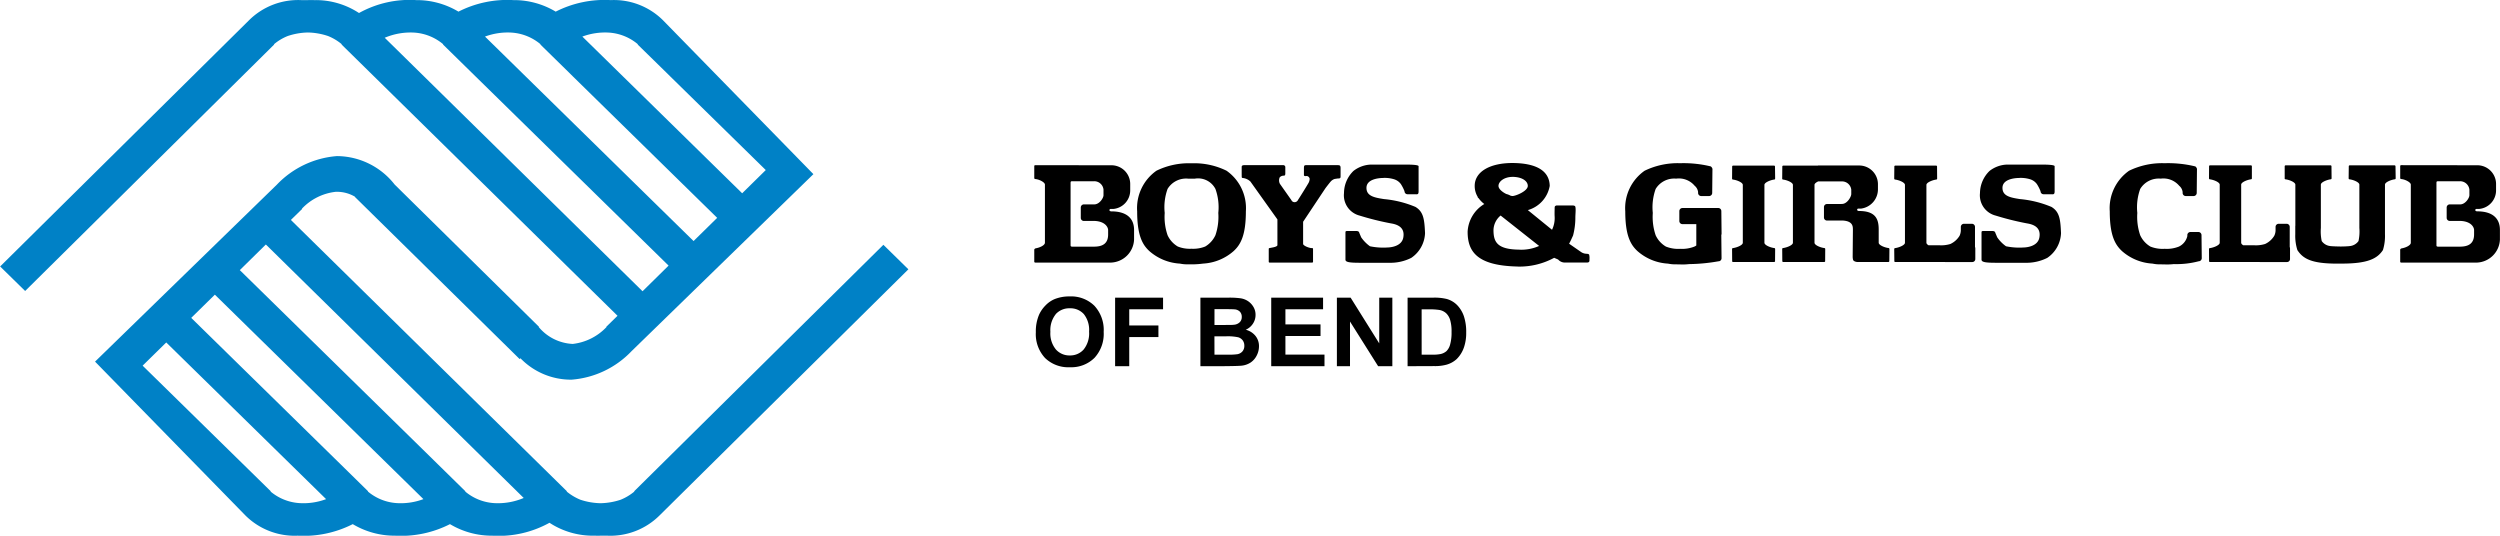 <svg xmlns="http://www.w3.org/2000/svg" width="159.946" height="34.276" viewBox="0 0 159.946 34.276"><defs><style>.a{fill:#0081c6;}</style></defs><g transform="translate(-187.829 -55)"><path d="M.69,12.475A2.239,2.239,0,0,1,.1,10.832,2.726,2.726,0,0,1,.306,9.708a2.037,2.037,0,0,1,.417-.6,1.748,1.748,0,0,1,.578-.4,2.52,2.52,0,0,1,.964-.173,2.124,2.124,0,0,1,1.583.6,2.279,2.279,0,0,1,.593,1.671,2.268,2.268,0,0,1-.589,1.66,2.108,2.108,0,0,1-1.575.6A2.131,2.131,0,0,1,.69,12.475Zm.683-2.8A1.634,1.634,0,0,0,1.031,10.8a1.617,1.617,0,0,0,.352,1.129,1.155,1.155,0,0,0,.891.383,1.146,1.146,0,0,0,.886-.381,1.649,1.649,0,0,0,.347-1.143A1.623,1.623,0,0,0,3.17,9.666a1.155,1.155,0,0,0-.9-.371A1.165,1.165,0,0,0,1.373,9.67ZM23.884,13V8.614h1.651a3.287,3.287,0,0,1,.851.084,1.5,1.5,0,0,1,.675.4,1.928,1.928,0,0,1,.427.71,3.163,3.163,0,0,1,.146,1.036,2.821,2.821,0,0,1-.137.932,1.925,1.925,0,0,1-.479.774,1.6,1.6,0,0,1-.635.35,2.812,2.812,0,0,1-.8.093Zm.9-.738h.674a2.5,2.5,0,0,0,.546-.042.863.863,0,0,0,.365-.182.924.924,0,0,0,.236-.423,2.8,2.8,0,0,0,.092-.8,2.561,2.561,0,0,0-.092-.78.988.988,0,0,0-.256-.425.871.871,0,0,0-.418-.206,4.2,4.2,0,0,0-.743-.041h-.405ZM22,13l-1.8-2.858V13h-.839V8.614h.878l1.831,2.926V8.614h.839V13Zm-6.84,0V8.614h3.317v.742H16.068v.971h2.246v.739H16.068v1.193h2.5V13Zm-4.531,0V8.614h1.789a5.278,5.278,0,0,1,.791.043,1.166,1.166,0,0,1,.468.182,1.125,1.125,0,0,1,.343.365.975.975,0,0,1,.137.513,1,1,0,0,1-.169.564,1.036,1.036,0,0,1-.459.386,1.169,1.169,0,0,1,.628.4,1.031,1.031,0,0,1,.22.66,1.278,1.278,0,0,1-.142.582,1.175,1.175,0,0,1-.387.451,1.3,1.3,0,0,1-.606.208q-.227.023-1.091.03Zm.9-.738h.836a4.089,4.089,0,0,0,.619-.028.558.558,0,0,0,.328-.174.533.533,0,0,0,.127-.373.564.564,0,0,0-.1-.335.556.556,0,0,0-.283-.2,3.147,3.147,0,0,0-.8-.063h-.73Zm0-1.9h.592c.352,0,.571,0,.656-.015a.593.593,0,0,0,.365-.157.454.454,0,0,0,.133-.342.473.473,0,0,0-.114-.33.524.524,0,0,0-.34-.154q-.135-.015-.772-.014h-.519ZM5.172,13V8.614H8.24v.742H6.076v1.037H7.943v.742H6.076V13ZM30.847,6.621c-2.523-.071-3.122-.957-3.122-2.229a2.2,2.2,0,0,1,1.068-1.769,1.733,1.733,0,0,1-.365-.371l-.055-.045a.1.1,0,0,1,.005-.028,1.342,1.342,0,0,1-.2-.715c0-.918,1-1.486,2.5-1.463,1.339.023,2.278.433,2.3,1.463a1.964,1.964,0,0,1-1.4,1.549l1.547,1.259a1.71,1.71,0,0,0,.168-.842c-.012-.167,0-.5,0-.5s-.006-.136.025-.166a.2.2,0,0,1,.1-.049h1.047a.424.424,0,0,1,.123.035c.085.073.03.494.03.732a4.508,4.508,0,0,1-.146,1.153c-.065.142-.149.338-.254.528l.768.533a.63.63,0,0,0,.245.1c.149.023.221,0,.27.072a.855.855,0,0,1,.02.281l0,.08c0,.105-.057.139-.165.139l-1.44,0a.568.568,0,0,1-.4-.193l-.254-.11a4.655,4.655,0,0,1-2.272.562ZM29.38,4.277c0,.765.219,1.242,1.615,1.265A2.77,2.77,0,0,0,32.3,5.306L29.836,3.36A1.247,1.247,0,0,0,29.38,4.277ZM29.7,1.464c0,.2.256.4.5.519a1.069,1.069,0,0,1,.271.107.54.54,0,0,0,.126.022c.2,0,.978-.313.978-.648,0-.287-.319-.551-.905-.576h-.062C30.061.887,29.7,1.187,29.7,1.464ZM72.311,6.488c-.076,0-.149,0-.223-.006a2.165,2.165,0,0,1-.544-.046,3.224,3.224,0,0,1-1.952-.8c-.428-.4-.784-.973-.784-2.543a2.926,2.926,0,0,1,1.238-2.6A4.838,4.838,0,0,1,72.323.013a7.345,7.345,0,0,1,1.959.205c.135.108.105.216.105.216l-.015,1.487a.2.2,0,0,1-.2.193H73.67a.2.2,0,0,1-.2-.193V1.855a.623.623,0,0,0-.22-.4A1.322,1.322,0,0,0,72.066,1a1.384,1.384,0,0,0-1.31.66,3.449,3.449,0,0,0-.185,1.535,3.606,3.606,0,0,0,.185,1.428,1.631,1.631,0,0,0,.654.724,2.107,2.107,0,0,0,.9.143h.022a2.1,2.1,0,0,0,.9-.143.994.994,0,0,0,.539-.67V4.608a.2.2,0,0,1,.2-.194h.507a.2.2,0,0,1,.2.194l.016,1.486a.2.2,0,0,1-.2.193,5.551,5.551,0,0,1-1.588.18,3.848,3.848,0,0,1-.443.024Zm-31,0c-.076,0-.149,0-.221-.006a2.233,2.233,0,0,1-.545-.045,3.223,3.223,0,0,1-1.951-.8c-.428-.394-.783-.973-.783-2.542a2.924,2.924,0,0,1,1.237-2.6A4.84,4.84,0,0,1,41.324.013a7.338,7.338,0,0,1,1.959.205c.135.108.105.216.105.216l-.015,1.487a.2.2,0,0,1-.2.193H42.67a.2.2,0,0,1-.2-.193V1.855a.623.623,0,0,0-.22-.4A1.316,1.316,0,0,0,41.066,1a1.388,1.388,0,0,0-1.311.661,3.483,3.483,0,0,0-.183,1.534,3.659,3.659,0,0,0,.183,1.428,1.635,1.635,0,0,0,.657.724,2.106,2.106,0,0,0,.9.144h.023a2.12,2.12,0,0,0,.9-.144.756.756,0,0,0,.121-.07V3.911H41.47a.2.2,0,0,1-.2-.192V3.072a.2.2,0,0,1,.2-.192h2.287a.194.194,0,0,1,.2.192l.016,1.488-.018.031,0,.018.016,1.486a.194.194,0,0,1-.2.193,11.417,11.417,0,0,1-1.874.18,3.815,3.815,0,0,1-.442.024ZM9.862,6.481a2.228,2.228,0,0,1-.545-.045,3.229,3.229,0,0,1-1.952-.8c-.428-.394-.782-.973-.782-2.542A2.926,2.926,0,0,1,7.817.493,4.7,4.7,0,0,1,9.974.016v0h.171v0A4.683,4.683,0,0,1,12.3.493a2.921,2.921,0,0,1,1.238,2.6c0,1.569-.356,2.147-.784,2.542a3.22,3.22,0,0,1-1.95.8,5.7,5.7,0,0,1-.659.049S9.9,6.484,9.862,6.481ZM8.529,1.657a3.444,3.444,0,0,0-.184,1.535A3.6,3.6,0,0,0,8.529,4.62a1.627,1.627,0,0,0,.655.724,2.056,2.056,0,0,0,.875.141,2.06,2.06,0,0,0,.876-.141,1.637,1.637,0,0,0,.655-.724,3.634,3.634,0,0,0,.184-1.427,3.458,3.458,0,0,0-.184-1.535A1.249,1.249,0,0,0,10.28,1H9.839A1.385,1.385,0,0,0,8.529,1.657ZM83.35,6.437c-1.634,0-2.179-.312-2.538-.866a3.012,3.012,0,0,1-.135-1.012V4.016l.005,0V1.384c0-.146-.348-.3-.614-.338a.078.078,0,0,1-.059-.024A.086.086,0,0,1,80,.961L80,.208A.059.059,0,0,1,80.06.15h2.875a.058.058,0,0,1,.058.058L83,.961a.1.1,0,0,1-.012.06.085.085,0,0,1-.062.024c-.265.042-.612.193-.612.338V4.154a2.944,2.944,0,0,0,.055.839.765.765,0,0,0,.529.318c.111.019.473.028.649.031s.535-.012.647-.031a.767.767,0,0,0,.528-.318,2.881,2.881,0,0,0,.055-.839V1.384c0-.146-.347-.3-.611-.338,0,0-.045,0-.061-.024a.09.09,0,0,1-.014-.06L84.1.208A.058.058,0,0,1,84.155.15h2.875a.059.059,0,0,1,.059.058L87.1.961a.107.107,0,0,1-.011.06.087.087,0,0,1-.062.024c-.266.042-.611.193-.611.338V4.013l0,0v.544a3.035,3.035,0,0,1-.131,1.012c-.361.554-.985.866-2.617.866ZM63.428,6.383H61.56c-.7,0-.956-.04-.956-.2V5.651l0-1.2c0-.1.035-.1.141-.1h.56c.109,0,.175.053.175.1l.129.305a2.286,2.286,0,0,0,.562.571,4.139,4.139,0,0,0,1.1.079c.32-.006.934-.112,1.032-.63s-.173-.816-.785-.912a17.916,17.916,0,0,1-2.008-.5,1.338,1.338,0,0,1-1.005-1.44A2,2,0,0,1,61.118.506,1.92,1.92,0,0,1,62.261.1h2.067c.318,0,.953,0,.953.106l0,1.6c0,.172-.041.211-.2.193h-.507a.193.193,0,0,1-.194-.193,2.68,2.68,0,0,0-.233-.456.842.842,0,0,0-.437-.311,2.01,2.01,0,0,0-.735-.081c-.321.007-1.031.1-1.031.632s.513.623,1.125.719a6.759,6.759,0,0,1,2.009.5c.516.312.574.789.612,1.679a2,2,0,0,1-.88,1.582,2.957,2.957,0,0,1-1.347.314Zm-40.7,0H20.864c-.7,0-.955-.04-.955-.2V5.651l0-1.2c0-.1.034-.1.144-.1h.558c.108,0,.176.053.176.1l.129.305a2.33,2.33,0,0,0,.561.571,4.149,4.149,0,0,0,1.1.079c.321-.006.934-.112,1.031-.63s-.171-.816-.783-.912a17.884,17.884,0,0,1-2.009-.5,1.337,1.337,0,0,1-1-1.44A1.988,1.988,0,0,1,20.423.506,1.919,1.919,0,0,1,21.566.1h2.066c.319,0,.956,0,.956.106l0,1.6c0,.172-.04.211-.2.193h-.5a.193.193,0,0,1-.2-.193,2.658,2.658,0,0,0-.232-.456.843.843,0,0,0-.439-.311,2,2,0,0,0-.733-.081c-.321.007-1.031.1-1.031.632s.515.623,1.126.719a6.766,6.766,0,0,1,2.009.5c.514.312.573.789.613,1.679a2,2,0,0,1-.882,1.582,2.952,2.952,0,0,1-1.346.314Zm-7.668-.012a.056.056,0,0,1-.059-.049h0V5.488a.057.057,0,0,1,.059-.047l.159-.032c.142-.024.344-.077.337-.16V3.609L13.827,1.183a.865.865,0,0,0-.448-.22c-.133-.005-.1-.04-.109-.22V.253c0-.105.086-.116.194-.116h2.464a.13.13,0,0,1,.133.149V.661c0,.142-.046.15-.128.15a.331.331,0,0,0-.23.107.475.475,0,0,0,.013.415l.732,1.039a.223.223,0,0,0,.185.134h.019a.239.239,0,0,0,.221-.142c.173-.263.577-.919.669-1.081A.59.59,0,0,0,17.62,1,.479.479,0,0,0,17.589.93a.216.216,0,0,0-.159-.1s-.173.04-.178-.056V.328c.005-.183.026-.193.2-.191h1.945c.149,0,.2.018.2.191v.5c0,.106,0,.17-.16.159l-.215.032a.574.574,0,0,0-.265.176c-.078.087-.328.416-.328.416L17.2,3.759V5.18c.013.1.294.229.508.262h.069a.058.058,0,0,1,.058.047v.834h0a.057.057,0,0,1-.058.049Zm73.063,0-.054,0h-.62a.059.059,0,0,1-.059-.058s0-.726,0-.726a.1.1,0,0,1,.017-.082.179.179,0,0,1,.067-.042c.267-.042.589-.193.595-.356V1.382c0-.148-.355-.327-.582-.352a.234.234,0,0,1-.073-.016.077.077,0,0,1-.024-.067s0-.75,0-.75a.059.059,0,0,1,.059-.059l4.864.006a1.2,1.2,0,0,1,1.21,1.185v.433a1.191,1.191,0,0,1-1.073,1.175h-.181a.074.074,0,0,0-.075.074.072.072,0,0,0,.075.071h.008v.01h.035c1.078,0,1.458.532,1.458,1.187V4.9A1.537,1.537,0,0,1,92.318,6.37Zm1.611-5.189c-.025.018-.025.083-.025.083V5.279a.094.094,0,0,0,.031.06l.057.012h1.415c.526,0,.912-.18.905-.8v-.27c-.005-.162-.173-.535-.841-.574h-.713a.2.2,0,0,1-.2-.192V2.84a.2.2,0,0,1,.2-.193l.637,0c.355.022.623-.422.617-.589V1.7a.6.6,0,0,0-.6-.534h-1.4A.166.166,0,0,0,89.739,1.182ZM.737,6.37l-.057,0H.062A.059.059,0,0,1,0,6.31V5.584A.1.1,0,0,1,.022,5.5a.172.172,0,0,1,.068-.042c.265-.042.587-.193.592-.356V1.382c0-.148-.354-.327-.581-.352a.242.242,0,0,1-.075-.016A.078.078,0,0,1,0,.948V.2A.059.059,0,0,1,.062.139L4.926.145A1.2,1.2,0,0,1,6.138,1.33v.433A1.191,1.191,0,0,1,5.062,2.939H4.883a.074.074,0,0,0-.074.074.072.072,0,0,0,.074.071h.008v.01h.035c1.079,0,1.459.532,1.459,1.187V4.9A1.537,1.537,0,0,1,4.926,6.37ZM2.348,1.182c-.025.018-.025.083-.025.083V5.279a.094.094,0,0,0,.031.06l.055.012H3.825c.525,0,.91-.18.9-.8v-.27c-.006-.162-.174-.535-.842-.574H3.176a.194.194,0,0,1-.2-.192V2.84a.2.2,0,0,1,.2-.193l.637,0c.355.022.623-.422.616-.589V1.7a.594.594,0,0,0-.6-.534h-1.4A.162.162,0,0,0,2.348,1.182ZM77.321,6.335h-2.1a.059.059,0,0,1-.059-.057l-.005-.754s-.006-.034.013-.058a.075.075,0,0,1,.06-.023c.266-.043.613-.194.613-.339V1.384c0-.146-.347-.3-.613-.338a.081.081,0,0,1-.06-.024.107.107,0,0,1-.013-.06l.005-.753A.059.059,0,0,1,75.217.15h2.624A.059.059,0,0,1,77.9.208L77.9.961a.084.084,0,0,1-.012.06.083.083,0,0,1-.061.024c-.265.042-.611.193-.611.338V5.1c0,.056.049.111.127.161h.671a1.98,1.98,0,0,0,.733-.081,1.343,1.343,0,0,0,.587-.527.853.853,0,0,0,.082-.328V4.082a.2.2,0,0,1,.2-.194h.506a.2.2,0,0,1,.2.194V5.373a.215.215,0,0,1,.019.084v.688a.193.193,0,0,1-.2.191Zm-20.136,0h-2.1a.058.058,0,0,1-.059-.057l-.008-.754s0-.034.013-.059a.081.081,0,0,1,.062-.023c.265-.043.612-.194.612-.339V1.4c0-.147-.347-.3-.612-.339a.086.086,0,0,1-.062-.024c-.017-.026-.009-.059-.013-.059l.008-.755a.057.057,0,0,1,.059-.056H57.7a.057.057,0,0,1,.058.056l.006.755a.094.094,0,0,1-.012.059.083.083,0,0,1-.061.024c-.266.043-.613.193-.613.339V5.1c0,.056.051.111.129.161h.67a1.989,1.989,0,0,0,.735-.081,1.344,1.344,0,0,0,.588-.527.886.886,0,0,0,.08-.328V4.082a.2.2,0,0,1,.2-.194h.506a.2.2,0,0,1,.2.194V5.373a.188.188,0,0,1,.02.084v.688a.192.192,0,0,1-.194.191Zm-4.523,0s-.237-.016-.277-.143a.871.871,0,0,1-.025-.2l.015-1.737c-.006-.163.023-.535-.646-.574H50.723a.194.194,0,0,1-.2-.193V2.814a.193.193,0,0,1,.2-.19h.907l.023-.006c.355.021.623-.47.617-.638V1.711a.594.594,0,0,0-.6-.534H50.154c-.135.063-.236.142-.236.221V5.1c0,.148.346.3.613.339a.084.084,0,0,1,.061.024.1.1,0,0,1,.012.059l-.005.754a.057.057,0,0,1-.058.057H47.916a.057.057,0,0,1-.058-.057l-.006-.754a.09.09,0,0,1,.011-.059.082.082,0,0,1,.06-.024c.268-.043.614-.191.614-.339V1.4c0-.147-.346-.3-.614-.338a.079.079,0,0,1-.06-.023.1.1,0,0,1-.012-.06l.007-.752a.059.059,0,0,1,.058-.059H50.14V.159h2.626a1.2,1.2,0,0,1,1.211,1.184V1.69A1.243,1.243,0,0,1,52.9,2.916h-.181a.072.072,0,1,0,0,.144h.008v.01h.035c1.078,0,1.263.53,1.263,1.185l0,.844c0,.148.346.3.612.339a.082.082,0,0,1,.061.024.114.114,0,0,1,.013.059l-.007.754a.057.057,0,0,1-.059.057Zm-7.954,0a.058.058,0,0,1-.058-.057l-.006-.754s-.005-.034.013-.059a.085.085,0,0,1,.062-.024c.266-.043.612-.191.612-.339V1.4c0-.147-.346-.3-.612-.338a.083.083,0,0,1-.062-.023c-.018-.026-.009-.06-.013-.06l.006-.753a.06.06,0,0,1,.058-.059h2.624a.059.059,0,0,1,.058.059L47.4.977a.118.118,0,0,1-.013.06c-.017.025-.06.023-.06.023-.266.042-.613.192-.613.338V5.1c0,.148.347.3.613.339a.08.08,0,0,1,.06.024.114.114,0,0,1,.013.059l-.006.754a.057.057,0,0,1-.058.057Z" transform="translate(254 65.429)"/><path class="a" d="M-758.746,249.482l-.015-.014a3.208,3.208,0,0,1,.874-.524,4.276,4.276,0,0,1,1.294-.227,4.268,4.268,0,0,1,1.293.227,3.235,3.235,0,0,1,.874.524l-.016.014,17.659,17.359-.72.706.014.015a3.519,3.519,0,0,1-2.158,1.08,3.012,3.012,0,0,1-2.176-1.08l.016-.015-9.233-9.1a4.718,4.718,0,0,0-3.7-1.822,5.936,5.936,0,0,0-3.833,1.822l-11.637,11.327,9.629,9.851a4.468,4.468,0,0,0,3.337,1.285,6.9,6.9,0,0,0,3.522-.739,5.2,5.2,0,0,0,2.7.739,6.892,6.892,0,0,0,3.52-.739,5.2,5.2,0,0,0,2.705.739,6.709,6.709,0,0,0,3.662-.826,5.057,5.057,0,0,0,2.832.826c.14,0,.283.006.431,0s.293,0,.432,0a4.461,4.461,0,0,0,3.335-1.285l15.931-15.757-1.6-1.568-15.945,15.77.015.014a3.333,3.333,0,0,1-.873.524,4.317,4.317,0,0,1-1.293.225,4.322,4.322,0,0,1-1.293-.225,3.4,3.4,0,0,1-.874-.524l.016-.014-17.66-17.36.722-.706-.016-.015a3.517,3.517,0,0,1,2.16-1.079,2.27,2.27,0,0,1,1.238.316l-.01.009,10.542,10.376.052-.052a4.494,4.494,0,0,0,3.274,1.369,5.919,5.919,0,0,0,3.833-1.823l11.635-11.325-9.63-9.853a4.455,4.455,0,0,0-3.335-1.282,6.887,6.887,0,0,0-3.522.738,5.179,5.179,0,0,0-2.7-.738,6.879,6.879,0,0,0-3.522.738,5.178,5.178,0,0,0-2.7-.738,6.665,6.665,0,0,0-3.662.826,5.042,5.042,0,0,0-2.832-.826c-.138,0-.283-.008-.43,0s-.292,0-.431,0a4.457,4.457,0,0,0-3.337,1.282l-15.93,15.759,1.6,1.569Zm1.6,29.343a3.188,3.188,0,0,1-1.836-.741l.015-.014-1.845-1.809-.264-.258-6.09-5.971,1.511-1.484,10.227,10.024A4.142,4.142,0,0,1-757.147,278.825Zm6.226,0a3.183,3.183,0,0,1-1.834-.741l.013-.014-1.842-1.809-.264-.258-9.21-9.028,1.512-1.485,13.344,13.081A4.144,4.144,0,0,1-750.921,278.825Zm8.135-.328a4.21,4.21,0,0,1-1.911.328,3.183,3.183,0,0,1-1.833-.741l.013-.014-1.843-1.809-.262-.258-12.327-12.083,1.666-1.64Zm5.471-29.772a3.191,3.191,0,0,1,1.833.744l-.015.014,1.846,1.807.263.26,6.089,5.968-1.51,1.486-10.225-10.026A4.182,4.182,0,0,1-737.315,248.725Zm-6.228,0a3.2,3.2,0,0,1,1.834.744l-.013.014,1.844,1.807.262.26,9.208,9.026-1.511,1.484-13.343-13.082A4.176,4.176,0,0,1-743.543,248.725Zm-6.225,0a3.193,3.193,0,0,1,1.831.744l-.014.014,1.842,1.807.265.26,12.327,12.082-1.666,1.64-16.495-16.218A4.224,4.224,0,0,1-749.767,248.725Z" transform="translate(964.12 -191.638)"/></g></svg>